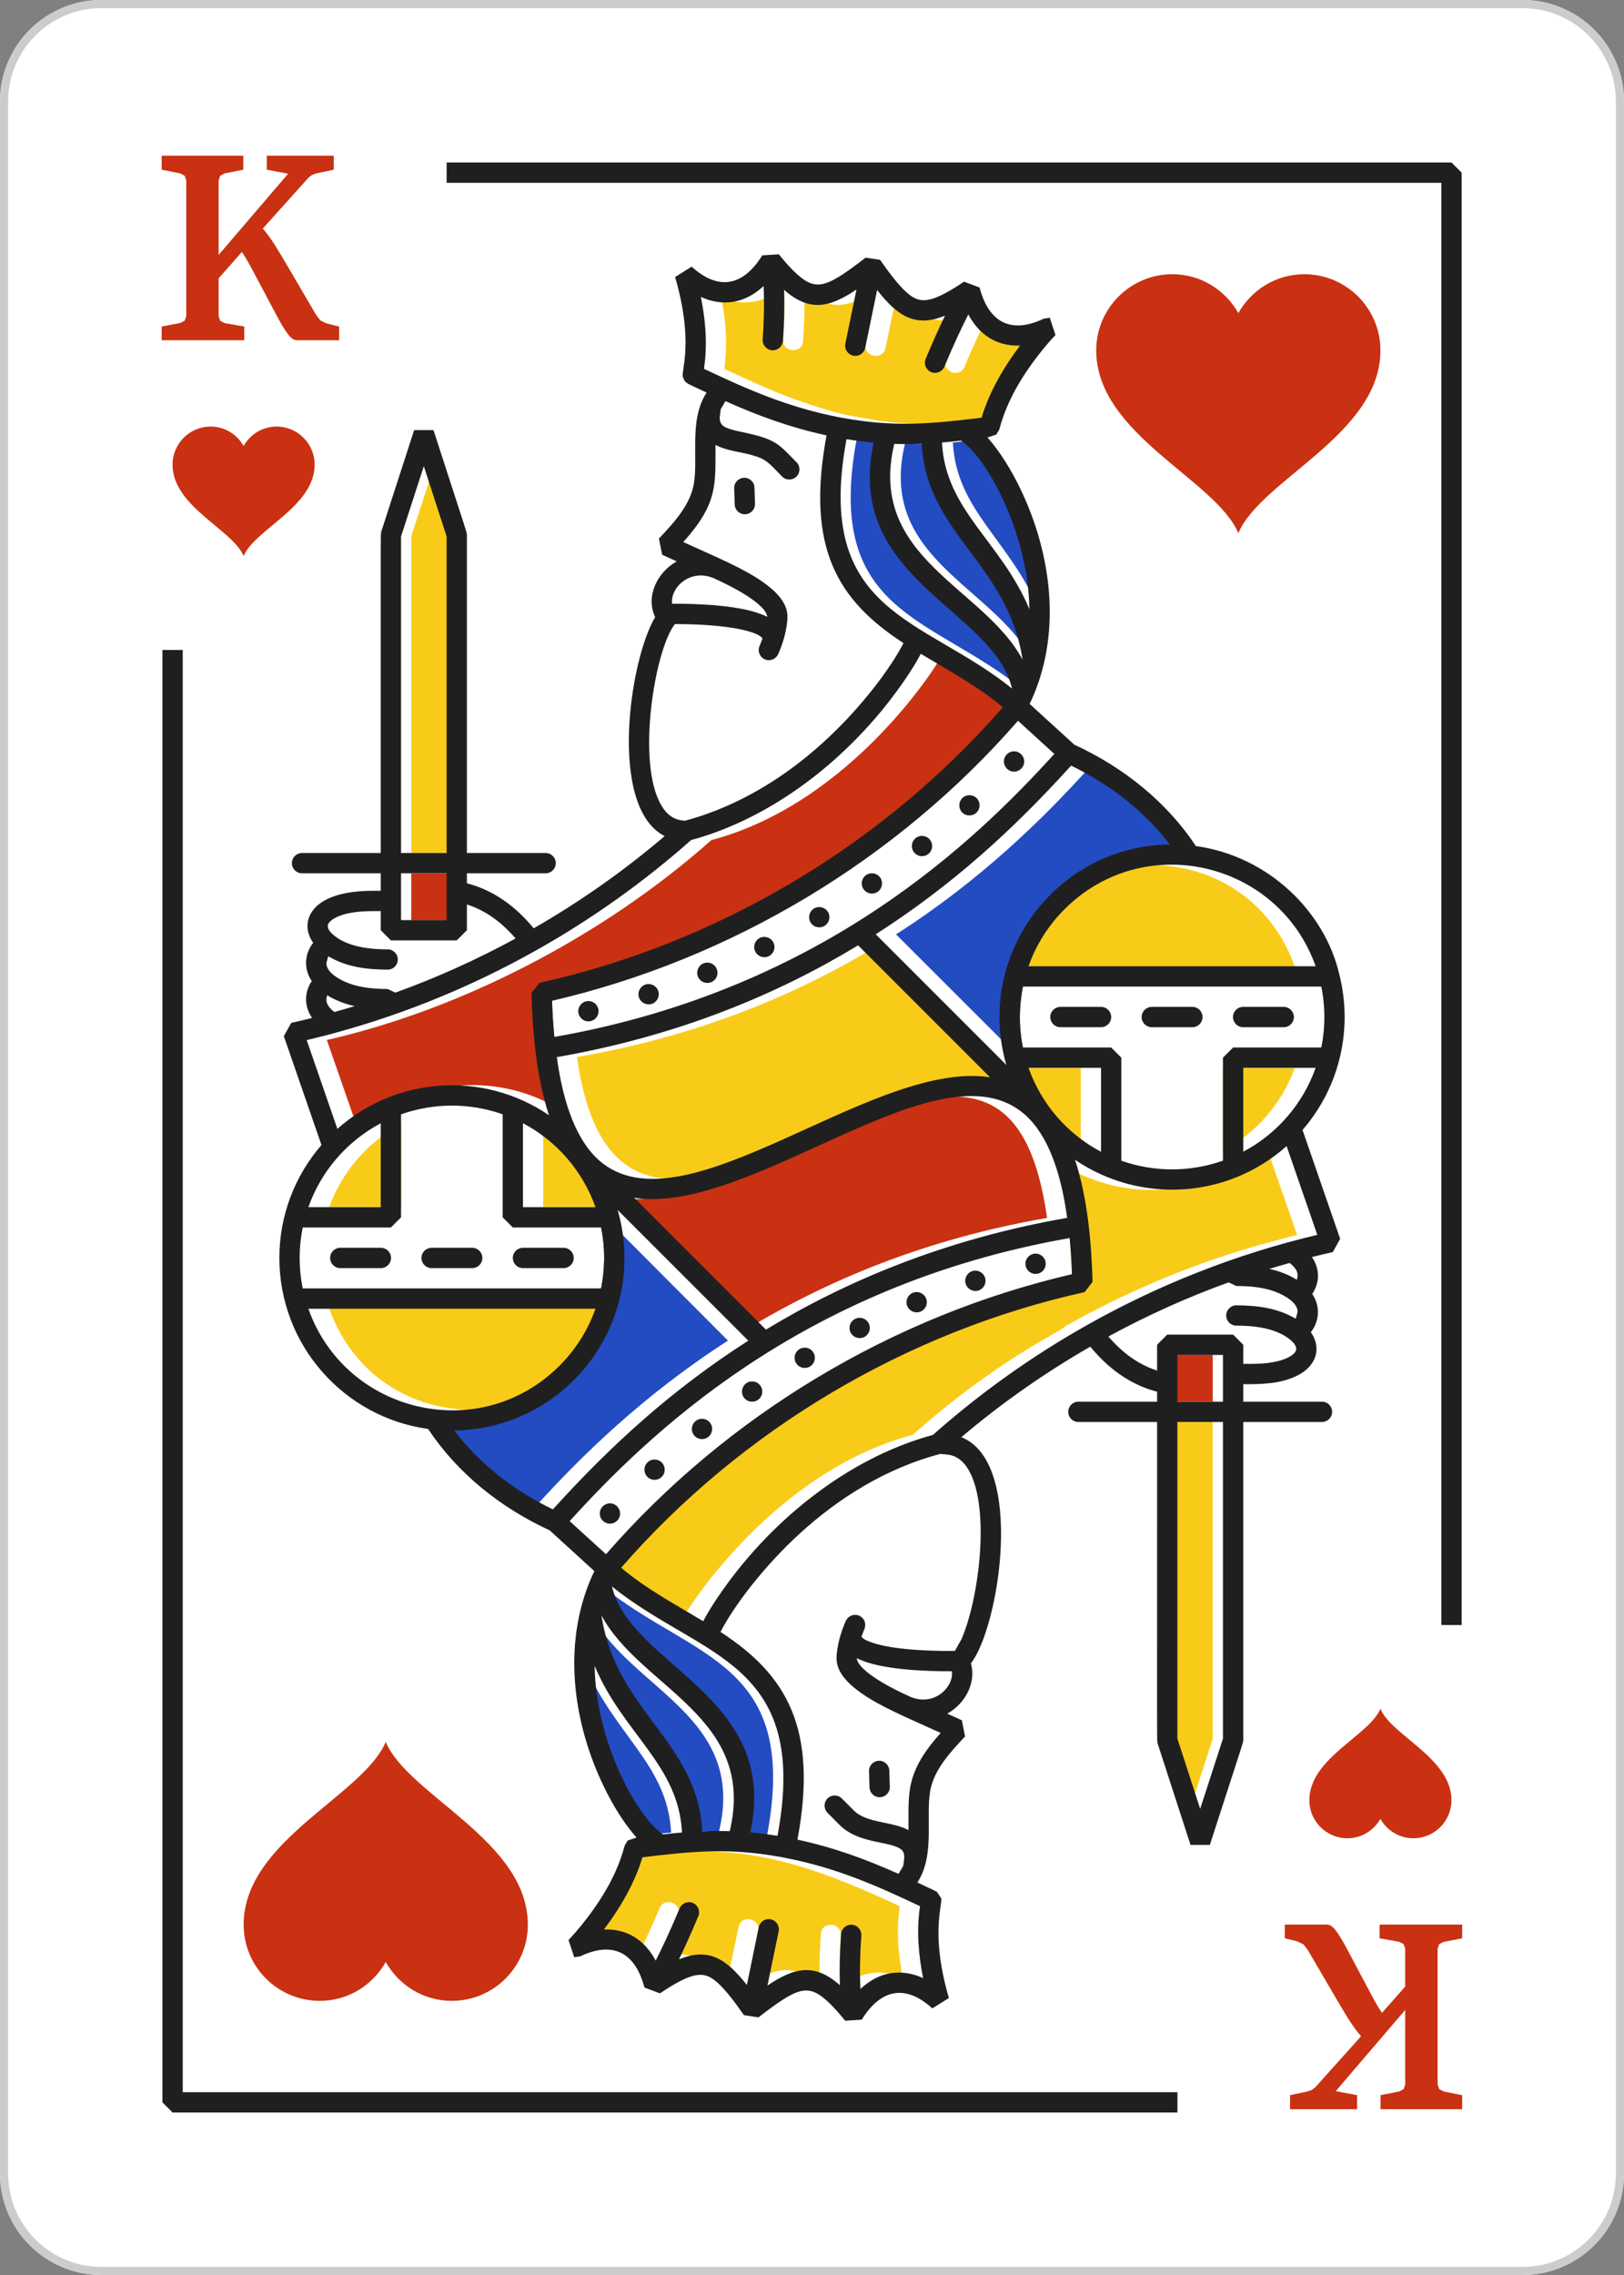 <?xml version="1.0" encoding="UTF-8" standalone="no"?>
<!DOCTYPE svg PUBLIC "-//W3C//DTD SVG 1.1//EN" "http://www.w3.org/Graphics/SVG/1.1/DTD/svg11.dtd">
<svg width="100%" height="100%" viewBox="0 0 40 56" version="1.1" xmlns="http://www.w3.org/2000/svg" xmlns:xlink="http://www.w3.org/1999/xlink" xml:space="preserve" xmlns:serif="http://www.serif.com/" style="fill-rule:evenodd;clip-rule:evenodd;stroke-linejoin:round;stroke-miterlimit:2;">
    <rect x="0" y="0" width="40" height="56" fill="#808080" stroke="none"/>
    <g transform="matrix(1,0,0,1,-540,-80)">
        <g>
            <path d="M577.5,136L542.5,136C541.119,136 540,134.881 540,133.5L540,82.5C540,81.12 541.119,80 542.5,80L577.5,80C578.881,80 580,81.12 580,82.5L580,133.5C580,134.881 578.881,136 577.5,136Z" style="fill:white;fill-rule:nonzero;"/>
            <path d="M577.5,136L542.5,136C541.119,136 540,134.881 540,133.5L540,82.5C540,81.12 541.119,80 542.5,80L577.5,80C578.881,80 580,81.12 580,82.5L580,133.5C580,134.881 578.881,136 577.5,136ZM577.5,135.8L542.5,135.8C541.229,135.8 540.2,134.771 540.2,133.5L540.2,82.5C540.2,81.23 541.229,80.2 542.5,80.2L577.5,80.2C578.771,80.2 579.8,81.23 579.8,82.5C579.8,82.5 579.8,133.5 579.8,133.5C579.8,134.771 578.771,135.8 577.5,135.8Z" style="fill:rgb(204,204,204);"/>
            <path d="M546.813,90.5C546.463,90.5 546.161,90.694 546,90.978C545.839,90.694 545.537,90.5 545.188,90.5C544.67,90.5 544.25,90.92 544.25,91.438C544.25,92.473 545.725,93.029 546,93.688C546.275,93.029 547.75,92.473 547.75,91.438C547.75,90.92 547.33,90.5 546.813,90.5Z" style="fill:rgb(201,49,18);fill-rule:nonzero;"/>
            <path d="M573.188,125.25C573.537,125.25 573.839,125.056 574,124.772C574.161,125.056 574.463,125.25 574.813,125.25C575.33,125.25 575.75,124.83 575.75,124.313C575.75,123.277 574.275,122.722 574,122.063C573.725,122.722 572.25,123.277 572.25,124.313C572.25,124.83 572.67,125.25 573.188,125.25Z" style="fill:rgb(201,49,18);fill-rule:nonzero;"/>
            <path d="M546.016,88.038L546.016,88.375L543.982,88.375L543.982,88.038L544.437,87.951L544.548,87.894L544.588,87.779L544.588,84.445L544.55,84.328L544.439,84.268L543.982,84.178L543.982,83.832L545.993,83.832L545.993,84.178L545.53,84.268L545.423,84.328L545.385,84.445L545.385,86.275L547.096,84.276L546.571,84.178L546.571,83.832L548.221,83.832L548.221,84.178L547.79,84.268L547.688,84.304L547.602,84.37L546.473,85.626C546.575,85.747 546.673,85.878 546.764,86.022C546.854,86.165 546.959,86.339 547.078,86.543L547.782,87.744L547.89,87.888L548.044,87.962L548.352,88.038L548.352,88.375L547.308,88.375C547.235,88.375 547.16,88.32 547.079,88.208C546.999,88.097 546.908,87.946 546.808,87.756C546.808,87.756 546.2,86.608 546.14,86.499C546.078,86.391 546.018,86.291 545.958,86.203L545.385,86.851L545.385,87.785L545.426,87.9L545.539,87.954L546.016,88.038Z" style="fill:rgb(201,49,18);fill-rule:nonzero;"/>
            <path d="M573.98,127.712L573.98,127.375L576.014,127.375L576.014,127.712L575.561,127.8L575.448,127.856L575.408,127.971L575.408,131.305L575.447,131.423L575.557,131.482L576.014,131.573L576.014,131.919L574.004,131.919L574.004,131.573L574.467,131.482L574.574,131.423L574.611,131.305L574.611,129.476L572.9,131.474L573.425,131.573L573.425,131.919L571.775,131.919L571.775,131.573L572.206,131.482L572.309,131.446L572.395,131.381L573.523,130.124C573.421,130.004 573.324,129.872 573.232,129.729C573.142,129.585 573.037,129.411 572.918,129.208L572.215,128.006L572.107,127.862L571.953,127.788L571.645,127.712L571.645,127.375L572.689,127.375C572.761,127.375 572.836,127.431 572.917,127.542C572.998,127.654 573.088,127.805 573.189,127.995C573.189,127.995 573.796,129.143 573.857,129.251C573.918,129.36 573.979,129.459 574.039,129.548L574.611,128.899L574.611,127.965L574.57,127.851L574.457,127.797L573.98,127.712Z" style="fill:rgb(201,49,18);fill-rule:nonzero;"/>
            <path d="M572.126,86.75C571.426,86.75 570.823,87.138 570.501,87.707C570.179,87.138 569.576,86.75 568.876,86.75C567.841,86.75 567.001,87.59 567.001,88.625C567.001,90.696 569.95,91.807 570.501,93.125C571.052,91.807 574.001,90.696 574.001,88.625C574.001,87.59 573.161,86.75 572.126,86.75Z" style="fill:rgb(201,49,18);fill-rule:nonzero;"/>
            <path d="M551.126,129.252C550.427,129.252 549.823,128.865 549.501,128.296C549.179,128.865 548.576,129.252 547.876,129.252C546.841,129.252 546.001,128.413 546.001,127.377C546.001,125.307 548.95,124.196 549.501,122.877C550.053,124.196 553.001,125.307 553.001,127.377C553.001,128.413 552.162,129.252 551.126,129.252Z" style="fill:rgb(201,49,18);fill-rule:nonzero;"/>
            <path d="M544.001,96L544.001,131.75L544.251,132L569.001,132L569.001,131.5L544.501,131.5L544.501,96L544.001,96ZM576.001,120L575.501,120L575.501,84.5L551.001,84.5L551.001,84L575.751,84L576.001,84.25L576.001,120Z" style="fill:rgb(31,31,31);fill-rule:nonzero;"/>
            <path d="M562.24,128.69C561.687,128.435 561.135,128.552 560.69,128.96C560.68,128.65 560.67,128.22 560.71,127.65C560.734,127.305 560.22,127.292 560.22,127.61C560.18,128.14 560.18,128.55 560.19,128.87C559.57,128.33 559.1,128.41 558.4,128.88L558.68,127.54C558.748,127.243 558.264,127.096 558.19,127.44L557.89,128.87C557.36,128.19 556.94,127.94 556.22,128.24C556.35,127.96 556.52,127.61 556.7,127.17C556.826,126.841 556.354,126.682 556.24,126.98C556,127.56 555.78,128 555.64,128.29C555.334,127.698 554.933,127.49 554.38,127.49C554.71,127.06 555.11,126.42 555.32,125.72C558.085,125.295 559.659,125.759 562.16,126.92C562.16,127.021 562.02,127.627 562.24,128.69Z" style="fill:rgb(249,203,25);fill-rule:nonzero;"/>
            <path d="M558.89,125.2C558.66,125.16 558.43,125.13 558.22,125.11C558.949,121.753 555.361,121.078 554.85,119.06C557.087,120.858 559.704,120.895 558.89,125.2Z" style="fill:rgb(35,75,194);fill-rule:nonzero;"/>
            <path d="M557.71,125.08C557.48,125.07 557.26,125.07 557.04,125.08C556.925,122.894 554.929,122.126 554.58,119.77C555.565,121.593 558.388,122.262 557.71,125.08Z" style="fill:rgb(35,75,194);fill-rule:nonzero;"/>
            <path d="M556.53,125.11C556.38,125.12 556.23,125.14 556.09,125.15C555.455,124.751 554.426,122.937 554.4,120.97C555.136,122.721 556.444,123.433 556.53,125.11Z" style="fill:rgb(35,75,194);fill-rule:nonzero;"/>
            <path d="M569.87,115L569.87,122.8L569.31,124.53L568.75,122.8L568.75,115L569.87,115Z" style="fill:rgb(249,203,25);fill-rule:nonzero;"/>
            <rect x="568.75" y="113.35" width="1.12" height="1.15" style="fill:rgb(201,49,18);"/>
            <path d="M571.95,110.4C571.72,110.45 571.5,110.52 571.27,110.58L571.22,110.59C569.5,111.06 567.83,111.75 566.27,112.63L566.25,112.63C566.25,112.73 564.66,113.384 562.48,115.32C558.998,116.243 556.843,119.73 556.79,119.89C556.404,119.633 555.557,119.213 554.82,118.58C557.78,115.19 561.81,112.78 566.21,111.81L566.41,111.56C566.399,110.996 566.31,110.037 566.31,110.14L566.3,110.13C566.23,109.52 566.12,108.99 565.97,108.54C567.517,109.609 569.632,109.573 571.18,108.19L571.95,110.4Z" style="fill:rgb(249,203,25);fill-rule:nonzero;"/>
            <path d="M565.79,109.98C562.78,110.5 560.35,111.53 558.37,112.73L555.1,109.46C555.25,109.48 555.4,109.52 555.56,109.52C556.77,109.52 558.2,108.86 559.6,108.23C563.138,106.615 565.229,106.021 565.79,109.98Z" style="fill:rgb(201,49,18);fill-rule:nonzero;"/>
            <path d="M557.93,113C555.86,114.33 554.3,115.85 553.13,117.15C552.14,116.67 551.32,116.01 550.7,115.21C552.65,115.17 554.27,113.83 554.73,112.02L554.75,111.96C555.042,110.793 554.75,110.066 554.75,109.96C554.75,109.764 553.91,108.98 557.93,113Z" style="fill:rgb(35,75,194);fill-rule:nonzero;"/>
            <path d="M555.15,112.21C553.966,115.534 549.297,115.541 548.11,112.21L555.15,112.21Z" style="fill:rgb(249,203,25);fill-rule:nonzero;"/>
            <path d="M555.15,109.71L553.38,109.71L553.38,107.67C554.2,108.11 554.83,108.83 555.15,109.71Z" style="fill:rgb(249,203,25);fill-rule:nonzero;"/>
            <path d="M549.88,107.67L549.88,109.71L548.11,109.71C548.43,108.83 549.06,108.11 549.88,107.67Z" style="fill:rgb(249,203,25);fill-rule:nonzero;"/>
            <path d="M571.89,106.29C571.57,107.17 570.94,107.89 570.12,108.33L570.12,106.29L571.89,106.29Z" style="fill:rgb(249,203,25);fill-rule:nonzero;"/>
            <path d="M566.62,106.29L566.62,108.33C565.8,107.89 565.17,107.17 564.85,106.29L566.62,106.29Z" style="fill:rgb(249,203,25);fill-rule:nonzero;"/>
            <path d="M571.89,103.79L564.85,103.79C566.034,100.466 570.703,100.459 571.89,103.79Z" style="fill:rgb(249,203,25);fill-rule:nonzero;"/>
            <path d="M565.25,104.04C564.958,105.208 565.25,105.932 565.25,106.04C565.25,106.218 566.102,107.019 562.07,103C564.15,101.67 565.7,100.15 566.87,98.851C567.86,99.331 568.68,99.991 569.3,100.79C567.35,100.83 565.73,102.17 565.27,103.98L565.25,104.04Z" style="fill:rgb(35,75,194);fill-rule:nonzero;"/>
            <path d="M564.9,106.54C561.179,105.939 555.167,112.766 554.21,106.02C557.22,105.5 559.65,104.47 561.63,103.27L564.9,106.54Z" style="fill:rgb(249,203,25);fill-rule:nonzero;"/>
            <path d="M553.79,104.19L553.59,104.44C553.609,105.409 553.734,106.573 554.03,107.46C552.483,106.391 550.368,106.427 548.82,107.81L548.05,105.6C551.299,104.862 554.807,103.089 557.52,100.68C561.002,99.757 563.157,96.27 563.21,96.11C563.6,96.371 564.443,96.787 565.18,97.42C562.22,100.81 558.19,103.22 553.79,104.19Z" style="fill:rgb(201,49,18);fill-rule:nonzero;"/>
            <rect x="550.13" y="101.5" width="1.12" height="1.15" style="fill:rgb(201,49,18);"/>
            <path d="M551.25,93.201L551.25,101L550.13,101L550.13,93.201L550.69,91.471L551.25,93.201Z" style="fill:rgb(249,203,25);fill-rule:nonzero;"/>
            <path d="M565.6,95.03C564.864,93.28 563.556,92.567 563.47,90.891C563.62,90.88 563.76,90.86 563.91,90.84C564.543,91.239 565.574,93.064 565.6,95.03Z" style="fill:rgb(35,75,194);fill-rule:nonzero;"/>
            <path d="M565.42,96.23C564.434,94.408 561.612,93.739 562.29,90.92C562.497,90.92 562.472,90.948 562.96,90.911C563.076,93.119 565.072,93.876 565.42,96.23Z" style="fill:rgb(35,75,194);fill-rule:nonzero;"/>
            <path d="M565.15,96.94C562.929,95.154 560.298,95.109 561.1,90.811C561.34,90.851 561.57,90.871 561.78,90.891C561.06,94.28 564.634,94.902 565.15,96.94Z" style="fill:rgb(35,75,194);fill-rule:nonzero;"/>
            <path d="M565.62,88.51C565.29,88.94 564.89,89.581 564.68,90.28C563.179,90.512 562.114,90.462 561.21,90.28C561.063,90.251 560.71,90.232 559.58,89.831C558.98,89.61 558.4,89.34 557.84,89.081C557.84,88.978 557.98,88.372 557.76,87.311C558.312,87.565 558.863,87.45 559.31,87.04C559.32,87.351 559.33,87.78 559.29,88.351C559.266,88.7 559.78,88.699 559.78,88.391C559.82,87.86 559.82,87.451 559.81,87.13C560.43,87.67 560.9,87.59 561.6,87.121L561.32,88.46C561.247,88.776 561.755,88.89 561.81,88.561L562.11,87.13C562.64,87.811 563.06,88.061 563.78,87.76C563.65,88.04 563.48,88.391 563.3,88.831C563.177,89.152 563.637,89.329 563.76,89.02C564,88.44 564.22,88 564.36,87.71C564.666,88.303 565.067,88.51 565.62,88.51Z" style="fill:rgb(249,203,25);fill-rule:nonzero;"/>
            <path d="M565.507,111.358C565.645,111.358 565.757,111.247 565.757,111.108C565.757,110.971 565.646,110.858 565.507,110.858C565.369,110.858 565.257,110.971 565.257,111.108C565.257,111.247 565.369,111.358 565.507,111.358ZM558.668,114.459C558.781,114.381 558.81,114.225 558.73,114.112C558.652,113.998 558.496,113.97 558.383,114.048C558.27,114.127 558.241,114.283 558.319,114.396C558.398,114.51 558.554,114.538 558.668,114.459ZM564.102,111.765C564.232,111.723 564.305,111.582 564.262,111.45C564.22,111.319 564.079,111.247 563.947,111.289C563.816,111.332 563.744,111.472 563.786,111.604C563.829,111.735 563.97,111.808 564.102,111.765ZM557.447,115.369C557.555,115.283 557.572,115.125 557.485,115.018C557.399,114.91 557.242,114.893 557.135,114.979C557.026,115.065 557.009,115.223 557.096,115.331C557.182,115.438 557.339,115.456 557.447,115.369ZM556.291,116.361C556.393,116.268 556.399,116.109 556.307,116.008C556.213,115.906 556.055,115.899 555.953,115.993C555.852,116.086 555.845,116.245 555.938,116.346C556.031,116.448 556.189,116.455 556.291,116.361ZM562.672,112.286C562.8,112.234 562.861,112.088 562.81,111.96C562.757,111.832 562.611,111.771 562.483,111.823C562.355,111.875 562.294,112.021 562.346,112.149C562.398,112.276 562.544,112.338 562.672,112.286ZM559.949,113.638C560.067,113.568 560.106,113.415 560.037,113.296C559.967,113.177 559.813,113.138 559.694,113.208C559.575,113.278 559.536,113.432 559.606,113.55C559.677,113.669 559.83,113.708 559.949,113.638ZM561.285,112.912C561.409,112.85 561.46,112.7 561.398,112.577C561.337,112.453 561.187,112.403 561.063,112.464C560.939,112.525 560.889,112.675 560.95,112.799C561.012,112.923 561.162,112.973 561.285,112.912ZM555.273,117.256C555.273,117.119 555.162,117.006 555.023,117.006C554.886,117.006 554.773,117.118 554.773,117.256C554.773,117.394 554.886,117.506 555.023,117.506C555.161,117.506 555.273,117.394 555.273,117.256ZM554.493,104.641C554.355,104.641 554.243,104.753 554.243,104.891C554.243,105.029 554.355,105.141 554.493,105.141C554.631,105.141 554.743,105.029 554.743,104.891C554.743,104.753 554.631,104.641 554.493,104.641ZM561.332,101.541C561.219,101.619 561.19,101.775 561.27,101.888C561.348,102.002 561.504,102.03 561.617,101.952C561.73,101.873 561.759,101.717 561.681,101.604C561.602,101.49 561.446,101.462 561.332,101.541ZM555.898,104.235C555.768,104.277 555.695,104.418 555.737,104.55C555.78,104.681 555.921,104.753 556.053,104.711C556.184,104.668 556.256,104.527 556.214,104.396C556.171,104.265 556.03,104.192 555.898,104.235ZM558.715,103.088C558.591,103.149 558.54,103.3 558.602,103.423C558.663,103.547 558.813,103.597 558.937,103.536C559.061,103.475 559.11,103.325 559.05,103.201C558.988,103.077 558.838,103.027 558.715,103.088ZM563.709,99.639C563.607,99.733 563.601,99.891 563.693,99.993C563.787,100.094 563.945,100.101 564.047,100.007C564.148,99.914 564.155,99.756 564.062,99.654C563.969,99.553 563.811,99.546 563.709,99.639ZM560.051,102.362C559.933,102.432 559.893,102.585 559.963,102.704C560.033,102.823 560.187,102.862 560.306,102.792C560.425,102.722 560.464,102.568 560.394,102.45C560.323,102.331 560.17,102.292 560.051,102.362ZM562.553,100.631C562.445,100.717 562.428,100.875 562.515,100.982C562.601,101.09 562.758,101.107 562.865,101.021C562.974,100.935 562.991,100.777 562.904,100.669C562.818,100.562 562.661,100.544 562.553,100.631ZM557.328,103.714C557.2,103.766 557.139,103.912 557.19,104.04C557.243,104.168 557.389,104.229 557.517,104.177C557.645,104.125 557.706,103.979 557.653,103.851C557.602,103.724 557.456,103.662 557.328,103.714ZM564.727,98.744C564.727,98.882 564.839,98.994 564.977,98.994C565.114,98.994 565.227,98.882 565.227,98.744C565.227,98.607 565.114,98.494 564.977,98.494C564.839,98.494 564.727,98.606 564.727,98.744ZM566.119,105.285L567.119,105.285C567.257,105.285 567.369,105.173 567.369,105.035C567.369,104.897 567.257,104.785 567.119,104.785L566.119,104.785C565.981,104.785 565.869,104.897 565.869,105.035C565.869,105.173 565.981,105.285 566.119,105.285ZM568.369,105.285L569.369,105.285C569.507,105.285 569.619,105.173 569.619,105.035C569.619,104.897 569.507,104.785 569.369,104.785L568.369,104.785C568.231,104.785 568.119,104.897 568.119,105.035C568.119,105.173 568.231,105.285 568.369,105.285ZM570.619,105.285L571.619,105.285C571.757,105.285 571.869,105.173 571.869,105.035C571.869,104.897 571.757,104.785 571.619,104.785L570.619,104.785C570.481,104.785 570.369,104.897 570.369,105.035C570.369,105.173 570.481,105.285 570.619,105.285ZM561.674,124.239C561.813,124.235 561.921,124.12 561.917,123.982C561.912,123.849 561.908,123.717 561.904,123.584C561.9,123.446 561.785,123.337 561.647,123.342C561.509,123.346 561.4,123.461 561.405,123.599L561.417,123.997C561.421,124.135 561.536,124.244 561.674,124.239ZM553.881,110.715L552.881,110.715C552.743,110.715 552.631,110.827 552.631,110.965C552.631,111.103 552.743,111.215 552.881,111.215L553.881,111.215C554.019,111.215 554.131,111.103 554.131,110.965C554.131,110.827 554.019,110.715 553.881,110.715ZM551.631,110.715L550.631,110.715C550.493,110.715 550.381,110.827 550.381,110.965C550.381,111.103 550.493,111.215 550.631,111.215L551.631,111.215C551.769,111.215 551.881,111.103 551.881,110.965C551.881,110.827 551.769,110.715 551.631,110.715ZM549.381,110.715L548.381,110.715C548.243,110.715 548.131,110.827 548.131,110.965C548.131,111.103 548.243,111.215 548.381,111.215L549.381,111.215C549.519,111.215 549.631,111.103 549.631,110.965C549.631,110.827 549.519,110.715 549.381,110.715ZM571.69,108.212C570.215,109.523 568.063,109.629 566.478,108.548C566.783,109.467 566.885,110.588 566.91,111.556L566.715,111.806C562.321,112.779 558.254,115.198 555.299,118.591C555.925,119.116 556.624,119.489 557.32,119.906C557.423,119.711 557.548,119.512 557.672,119.327C558.89,117.518 560.813,115.909 562.978,115.321C564.144,114.288 565.42,113.38 566.777,112.616L566.805,112.6C568.523,111.636 570.426,110.874 572.446,110.397L571.69,108.212ZM571.94,111.501C572.004,111.33 571.91,111.199 571.764,111.089C571.597,111.135 571.43,111.184 571.264,111.234C571.535,111.294 571.749,111.384 571.94,111.501ZM571.961,112.293C571.961,112.099 571.741,111.952 571.567,111.865C571.242,111.701 570.86,111.656 570.451,111.655L570.262,111.566C569.242,111.934 568.252,112.381 567.3,112.899C567.63,113.282 568.017,113.581 568.5,113.737L568.5,113.102L568.75,112.852L570.372,112.852L570.622,113.102L570.622,113.573C570.918,113.573 571.265,113.578 571.58,113.475C571.705,113.435 571.923,113.336 571.927,113.204C571.927,113.06 571.702,112.908 571.568,112.841C571.242,112.677 570.86,112.632 570.451,112.631C570.313,112.631 570.202,112.519 570.202,112.381C570.202,112.243 570.314,112.131 570.453,112.131C570.965,112.133 571.471,112.197 571.909,112.459L571.92,112.446L571.961,112.293ZM570.122,113.352L569,113.352L569,114.503L570.122,114.503L570.122,113.352ZM570.122,115.003L569,115.003L569,122.796L569.561,124.526L570.122,122.797L570.122,115.003ZM563.167,115.787C561.781,116.15 560.619,116.914 559.729,117.721C558.804,118.558 558.063,119.553 557.746,120.171C559.383,121.233 560.15,122.548 559.642,125.283C560.554,125.48 561.348,125.776 562.132,126.126L562.248,125.928L562.273,125.729C562.272,125.592 562.234,125.535 562.128,125.482C561.807,125.32 561.115,125.361 560.675,124.918L560.382,124.623C560.284,124.524 560.285,124.366 560.383,124.269C560.481,124.172 560.64,124.172 560.736,124.271L561.03,124.566C561.343,124.881 561.967,124.829 562.377,125.049C562.379,124.619 562.357,124.229 562.445,123.873C562.563,123.4 562.849,123.016 563.17,122.657C562.308,122.265 561.692,122.013 561.209,121.673C560.92,121.469 560.604,121.181 560.605,120.826C560.605,120.53 560.717,120.151 560.836,119.893C560.896,119.768 561.044,119.715 561.169,119.774C561.282,119.828 561.353,119.963 561.282,120.121L561.218,120.285L561.229,120.301C561.346,120.434 561.792,120.52 561.965,120.547C562.436,120.622 563.044,120.644 563.519,120.638L563.677,120.359C564.114,119.375 564.4,117.116 563.858,116.185C563.601,115.739 563.274,115.818 563.167,115.787ZM563.446,121.139C562.827,121.142 561.659,121.105 561.105,120.817C561.104,120.925 561.242,121.06 561.323,121.13C561.515,121.297 561.858,121.512 562.401,121.758C562.996,122.028 563.495,121.535 563.446,121.139ZM559.348,125.733L559.264,125.717C557.974,125.478 557.063,125.567 555.823,125.718C555.634,126.356 555.272,126.97 554.875,127.495C555.445,127.473 555.88,127.755 556.15,128.261C556.302,127.962 556.508,127.528 556.739,126.976C556.793,126.848 556.939,126.788 557.066,126.841C557.193,126.895 557.254,127.041 557.2,127.168C557.023,127.592 556.86,127.948 556.724,128.23C557.465,127.926 557.898,128.229 558.396,128.862L558.688,127.439C558.717,127.304 558.849,127.217 558.984,127.245C559.119,127.273 559.206,127.405 559.179,127.541L558.903,128.875C559.58,128.417 560.075,128.324 560.688,128.867C560.673,128.457 560.687,128.024 560.716,127.61C560.726,127.472 560.845,127.368 560.982,127.378C561.12,127.388 561.224,127.507 561.215,127.645C561.185,128.068 561.17,128.532 561.193,128.959C561.66,128.521 562.205,128.452 562.737,128.691C562.621,128.112 562.571,127.507 562.661,126.922C561.581,126.411 560.605,125.979 559.348,125.733ZM556.329,125.154C556.48,125.137 556.637,125.121 556.798,125.108C556.715,123.436 555.347,122.679 554.646,121.005C554.671,122.864 555.68,124.72 556.329,125.154ZM554.814,119.763C555.172,122.135 557.184,122.862 557.296,125.078C557.546,125.068 557.729,125.067 557.974,125.075C558.644,122.259 555.774,121.554 554.814,119.763ZM558.48,125.105C558.695,125.125 558.918,125.152 559.15,125.19C559.954,120.866 557.261,120.82 555.073,119.052C555.539,121.017 559.216,121.745 558.48,125.105ZM554.926,118.258C557.907,114.837 561.983,112.391 566.403,111.365C566.392,111.049 566.373,110.751 566.346,110.475C563,111.062 560.383,112.292 558.36,113.645C556.399,114.956 554.998,116.379 554.031,117.443C554.33,117.715 554.628,117.986 554.926,118.258ZM553.618,117.154C555.068,115.553 556.569,114.194 558.431,113.001L555.213,109.784C555.43,110.532 555.431,111.304 555.249,112.017C554.786,113.838 553.146,115.188 551.186,115.213C551.813,116.032 552.655,116.689 553.618,117.154ZM553.782,113.617C554.174,113.225 554.479,112.748 554.667,112.215L547.595,112.215C548.505,114.789 551.814,115.583 553.782,113.617ZM547.456,111.715L554.806,111.715C554.906,111.221 554.906,110.708 554.806,110.215L552.631,110.215L552.381,109.965L552.381,107.429C551.571,107.143 550.687,107.144 549.878,107.43L549.878,109.965L549.628,110.215L547.456,110.215C547.355,110.709 547.355,111.221 547.456,111.715ZM547.595,109.715L549.378,109.715L549.378,107.65C548.532,108.098 547.903,108.843 547.595,109.715ZM548.31,107.788C549.772,106.487 551.925,106.362 553.522,107.452C553.216,106.532 553.115,105.41 553.09,104.444L553.285,104.194C557.679,103.221 561.746,100.802 564.701,97.409C564.074,96.884 563.375,96.511 562.68,96.094C562.577,96.29 562.449,96.493 562.328,96.673C561.109,98.483 559.188,100.091 557.022,100.679C555.856,101.712 554.58,102.619 553.223,103.384L553.195,103.399C551.65,104.267 550.001,104.946 548.293,105.414C548.256,105.43 547.691,105.57 547.554,105.603L548.31,107.788ZM548.06,104.499C547.996,104.67 548.091,104.801 548.236,104.911C548.403,104.865 548.57,104.816 548.736,104.766C548.463,104.705 548.249,104.615 548.06,104.499ZM549.798,103.619C549.798,103.757 549.686,103.869 549.547,103.868C549.034,103.867 548.529,103.803 548.091,103.541L548.08,103.554L548.039,103.707C548.039,103.901 548.258,104.048 548.432,104.135C548.757,104.299 549.14,104.344 549.549,104.345L549.738,104.434C550.758,104.066 551.748,103.619 552.7,103.101C552.369,102.717 551.982,102.419 551.5,102.263L551.5,102.898L551.25,103.148L549.628,103.148L549.378,102.898L549.378,102.427C549.082,102.427 548.734,102.422 548.42,102.525C548.295,102.565 548.077,102.664 548.073,102.796C548.073,102.94 548.298,103.091 548.432,103.159C548.757,103.323 549.14,103.368 549.549,103.369C549.687,103.369 549.798,103.481 549.798,103.619ZM549.878,102.648L551,102.648L551,101.497L549.878,101.497L549.878,102.648ZM549.878,100.997L551,100.997L551,93.205L550.439,91.475L549.878,93.204L549.878,100.997ZM556.873,100.202C558.243,99.835 559.389,99.08 560.271,98.279C561.196,97.442 561.938,96.447 562.254,95.83C560.626,94.773 559.844,93.482 560.358,90.717C559.448,90.52 558.655,90.226 557.868,89.874L557.752,90.073L557.727,90.271C557.728,90.408 557.767,90.465 557.872,90.519C557.984,90.575 558.165,90.611 558.29,90.638C559.121,90.811 559.171,90.926 559.618,91.378C559.716,91.476 559.715,91.634 559.617,91.731C559.519,91.829 559.36,91.828 559.264,91.73C558.94,91.404 558.89,91.303 558.508,91.199C558.203,91.116 557.892,91.096 557.623,90.951C557.618,91.93 557.692,92.38 556.83,93.343C557.692,93.736 558.307,93.987 558.791,94.327C559.08,94.531 559.396,94.819 559.395,95.174C559.395,95.471 559.283,95.85 559.164,96.107C559.104,96.232 558.956,96.286 558.831,96.227C558.706,96.167 558.652,96.019 558.712,95.894L558.781,95.716L558.77,95.7C558.655,95.566 558.209,95.48 558.034,95.454C557.54,95.375 556.946,95.361 556.624,95.361C556.135,95.968 555.666,98.755 556.284,99.816C556.42,100.051 556.599,100.191 556.873,100.202ZM556.554,94.861C557.174,94.858 558.341,94.895 558.895,95.183C558.896,95.076 558.758,94.94 558.677,94.871C558.484,94.703 558.142,94.489 557.599,94.242C557.01,93.975 556.505,94.46 556.554,94.861ZM560.652,90.268L560.735,90.283C562.024,90.522 562.93,90.434 564.177,90.282C564.366,89.645 564.727,89.031 565.125,88.506C564.55,88.528 564.118,88.242 563.85,87.74C563.698,88.039 563.492,88.472 563.261,89.025C563.207,89.152 563.061,89.212 562.934,89.159C562.807,89.106 562.746,88.959 562.8,88.832C562.977,88.409 563.14,88.052 563.276,87.77C562.534,88.075 562.1,87.769 561.604,87.139L561.311,88.561C561.283,88.696 561.151,88.783 561.016,88.755C560.881,88.727 560.794,88.595 560.821,88.46L561.096,87.126C560.424,87.581 559.927,87.679 559.312,87.134C559.327,87.545 559.313,87.977 559.284,88.391C559.274,88.528 559.155,88.632 559.018,88.622C558.88,88.613 558.776,88.493 558.785,88.355C558.815,87.932 558.829,87.469 558.807,87.041C558.339,87.48 557.794,87.548 557.263,87.31C557.41,88.045 557.41,88.617 557.339,89.079C558.415,89.587 559.394,90.021 560.652,90.268ZM563.671,90.846C563.52,90.863 563.363,90.879 563.202,90.893C563.284,92.564 564.652,93.319 565.354,94.995C565.329,93.136 564.32,91.28 563.671,90.846ZM565.186,96.237C564.827,93.865 562.816,93.14 562.703,90.923C562.451,90.933 562.269,90.934 562.026,90.926C561.356,93.741 564.226,94.446 565.186,96.237ZM561.52,90.895C561.305,90.876 561.082,90.848 560.85,90.81C560.046,95.135 562.741,95.183 564.927,96.949C564.46,94.982 560.783,94.257 561.52,90.895ZM565.074,97.742C562.093,101.163 558.017,103.609 553.597,104.635C553.608,104.951 553.627,105.249 553.654,105.525C557,104.938 559.617,103.708 561.64,102.355C563.601,101.044 565.002,99.621 565.969,98.558C565.67,98.286 565.372,98.014 565.074,97.742ZM566.382,98.846C564.931,100.448 563.432,101.805 561.57,102.998L564.786,106.213C564.01,103.519 566.012,100.822 568.814,100.787C568.188,99.968 567.345,99.311 566.382,98.846ZM566.218,102.383C565.826,102.775 565.521,103.252 565.333,103.785L572.405,103.785C571.495,101.211 568.186,100.417 566.218,102.383ZM567.119,108.352L567.119,106.285L565.333,106.285C565.644,107.162 566.273,107.905 567.119,108.352ZM555.621,109.485L558.866,112.729C560.824,111.542 563.271,110.502 566.286,109.978C566.177,109.197 565.958,108.263 565.456,107.657C563.494,105.287 558.657,109.935 555.621,109.485ZM552.881,107.648L552.881,109.715L554.667,109.715C554.356,108.838 553.727,108.095 552.881,107.648ZM564.382,106.516L561.136,103.27C559.177,104.458 556.73,105.497 553.713,106.022C553.823,106.803 554.042,107.737 554.544,108.343C556.502,110.709 561.354,106.063 564.382,106.516ZM572.544,104.285L565.194,104.285C565.094,104.779 565.094,105.292 565.194,105.785L567.369,105.785L567.619,106.035L567.619,108.571C568.428,108.857 569.313,108.856 570.122,108.57L570.122,106.035L570.372,105.785L572.544,105.785C572.645,105.291 572.645,104.778 572.544,104.285ZM572.405,106.285L570.622,106.285L570.622,108.35C571.459,107.907 572.094,107.166 572.405,106.285ZM572.082,107.815L573.009,110.495L572.827,110.821C572.655,110.858 572.484,110.901 572.313,110.943C572.516,111.235 572.505,111.581 572.321,111.85C572.534,112.167 572.489,112.538 572.286,112.792C572.542,113.153 572.456,113.603 571.96,113.857C571.544,114.069 571.06,114.073 570.622,114.073L570.622,114.503L572.561,114.503C572.699,114.503 572.811,114.615 572.811,114.753C572.811,114.891 572.699,115.003 572.561,115.003L570.622,115.003L570.622,122.837C570.604,122.947 570.699,122.637 569.799,125.413L569.323,125.413L568.512,122.913C568.494,122.797 568.5,123.438 568.5,115.003L566.561,115.003C566.423,115.003 566.311,114.891 566.311,114.753C566.311,114.615 566.423,114.503 566.561,114.503L568.5,114.503L568.5,114.258C567.834,114.083 567.298,113.686 566.854,113.149C565.731,113.794 564.666,114.541 563.678,115.377C565.254,116.001 564.615,120.047 563.914,120.944C564.051,121.425 563.77,121.938 563.332,122.182C563.452,122.236 563.571,122.291 563.691,122.345L563.77,122.744C563.427,123.108 563.049,123.514 562.931,123.993C562.772,124.621 563.057,125.639 562.595,126.338C563.024,126.539 563.049,126.55 563.078,126.57L563.182,126.727C563.218,126.906 562.911,127.601 563.372,129.182L562.964,129.437C562.331,128.861 561.716,128.923 561.225,129.715L560.818,129.741C560.646,129.529 560.497,129.366 560.366,129.249C559.89,128.821 559.63,128.926 558.681,129.658L558.324,129.604C558.118,129.314 557.756,128.792 557.46,128.657C557.263,128.567 557.065,128.622 556.862,128.713C556.697,128.786 556.496,128.904 556.255,129.067L555.873,128.924C555.634,128.018 555.059,127.791 554.291,128.156C554.141,128.178 554.153,128.178 554.143,128.177L554.003,127.754C554.201,127.547 554.412,127.286 554.583,127.049C555.036,126.42 555.259,125.906 555.388,125.426L555.463,125.303L555.678,125.232C555.361,124.877 555.081,124.409 554.874,123.98C554.071,122.32 553.843,120.334 554.639,118.673C554.271,118.338 553.906,118.004 553.539,117.67C552.326,117.112 551.271,116.267 550.544,115.174C548.475,114.888 546.881,113.113 546.881,110.965C546.881,109.902 547.272,108.931 547.918,108.185L546.991,105.505L547.173,105.179C547.345,105.142 547.516,105.099 547.687,105.057C547.479,104.757 547.502,104.409 547.679,104.15C547.468,103.836 547.508,103.465 547.714,103.208C547.521,102.936 547.536,102.636 547.704,102.413C548.004,102.012 548.677,101.928 549.178,101.927L549.378,101.927L549.378,101.497L547.439,101.497C547.301,101.497 547.189,101.385 547.189,101.247C547.189,101.109 547.301,100.997 547.439,100.997L549.378,100.997C549.378,92.572 549.372,93.201 549.391,93.086L550.201,90.587L550.677,90.587C551.577,93.363 551.482,93.054 551.5,93.165L551.5,100.997L553.439,100.997C553.577,100.997 553.689,101.109 553.689,101.247C553.689,101.385 553.577,101.497 553.439,101.497L551.5,101.497L551.5,101.742C552.169,101.917 552.704,102.316 553.146,102.851C554.287,102.195 555.369,101.435 556.371,100.581C554.975,99.872 555.503,96.244 556.137,95.191C555.896,94.686 556.184,94.09 556.668,93.819C556.548,93.764 556.429,93.71 556.309,93.655L556.23,93.256C556.573,92.893 556.951,92.487 557.069,92.007C557.228,91.376 556.942,90.362 557.405,89.663C556.947,89.449 556.908,89.442 556.855,89.362L556.818,89.274C556.782,89.095 557.089,88.399 556.628,86.819L557.036,86.564C557.668,87.138 558.283,87.079 558.775,86.286L559.182,86.26C559.354,86.472 559.503,86.635 559.634,86.751C560.111,87.181 560.373,87.072 561.319,86.343L561.676,86.395C561.882,86.686 562.244,87.207 562.54,87.343C562.736,87.434 562.935,87.379 563.138,87.288C563.303,87.214 563.504,87.097 563.745,86.934L564.127,87.077C564.366,87.982 564.94,88.21 565.709,87.844C565.859,87.822 565.847,87.822 565.857,87.824L565.997,88.247C565.799,88.453 565.588,88.715 565.417,88.952C564.962,89.583 564.734,90.11 564.612,90.575L564.537,90.698L564.322,90.769C564.639,91.123 564.918,91.591 565.126,92.02C565.92,93.663 566.164,95.653 565.361,97.328C565.729,97.662 566.094,97.996 566.462,98.331C567.674,98.889 568.729,99.734 569.456,100.826C571.252,101.075 572.634,102.449 572.988,103.985C573.318,105.286 573.027,106.723 572.082,107.815ZM558.583,92.003C558.587,92.136 558.591,92.269 558.596,92.401C558.6,92.539 558.491,92.654 558.353,92.659C558.215,92.663 558.1,92.554 558.096,92.416C558.092,92.284 558.087,92.151 558.083,92.019C558.079,91.88 558.188,91.766 558.326,91.761C558.464,91.757 558.579,91.866 558.583,92.003Z" style="fill:rgb(31,31,31);fill-rule:nonzero;"/>
        </g>
    </g>
</svg>
